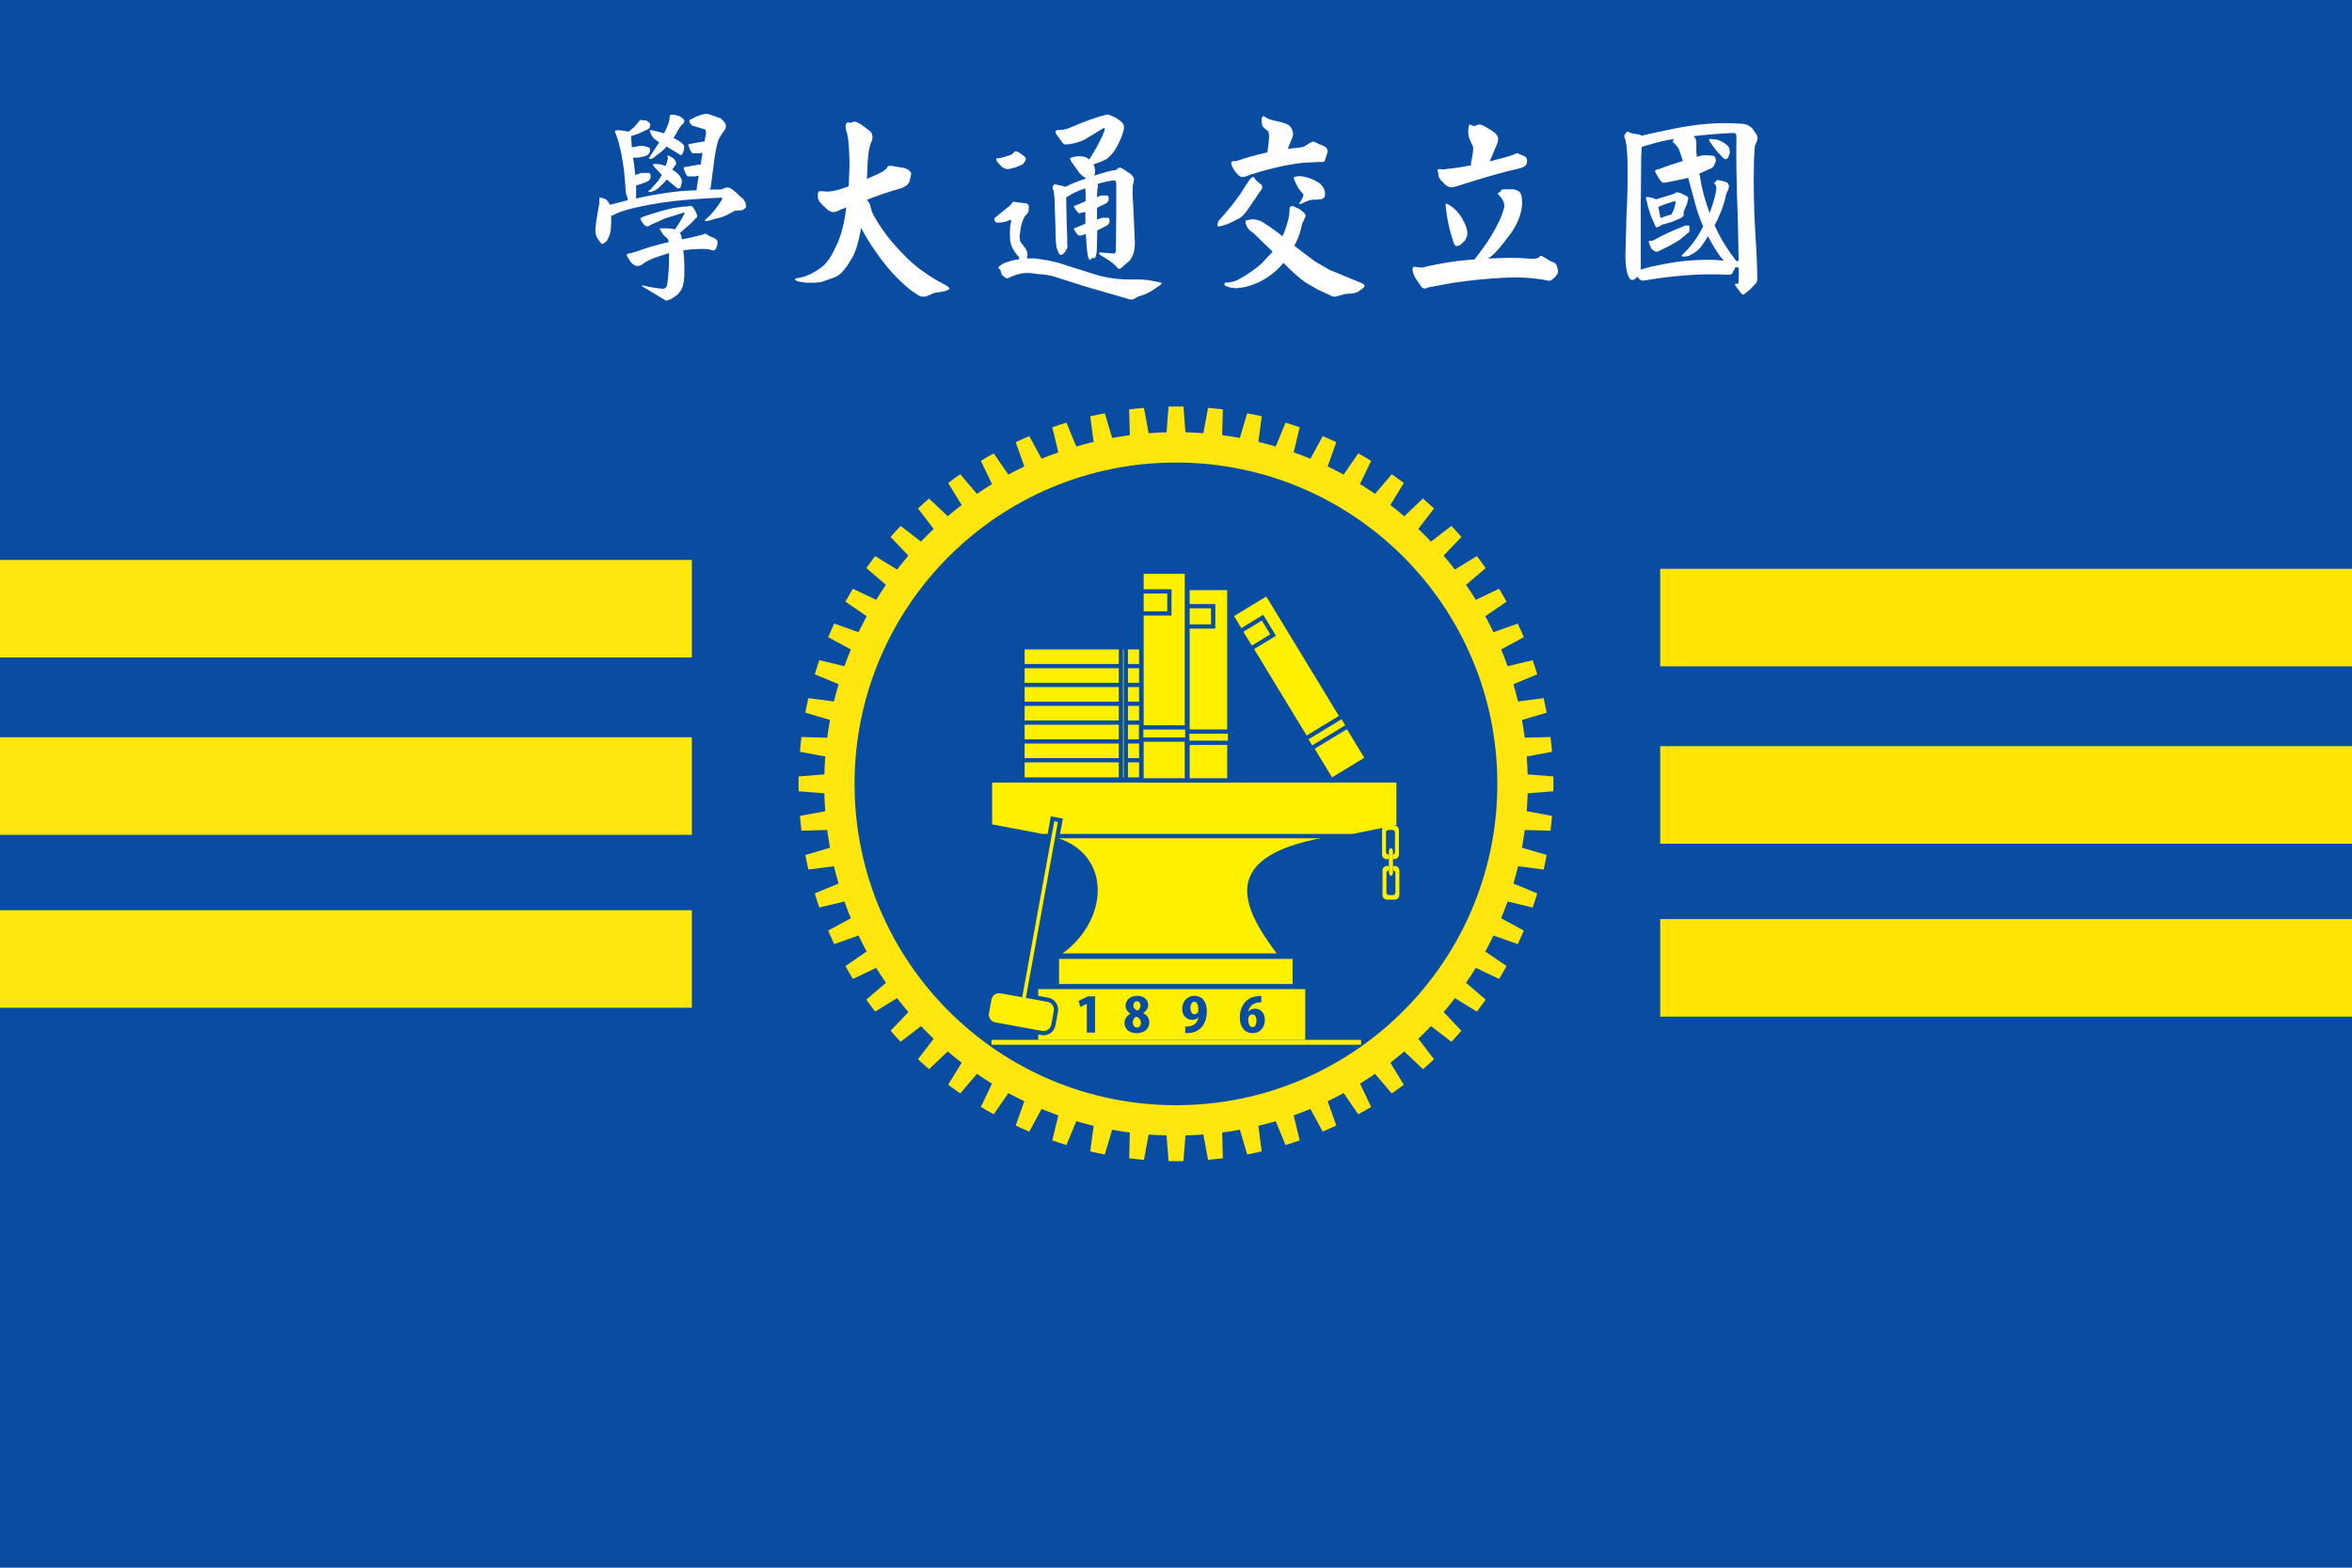 <?xml version="1.0" encoding="UTF-8"?>
<svg version="1.1" viewBox="0 0 1500 1000" xmlns="http://www.w3.org/2000/svg" xmlns:cc="http://creativecommons.org/ns#" xmlns:dc="http://purl.org/dc/elements/1.1/" xmlns:rdf="http://www.w3.org/1999/02/22-rdf-syntax-ns#">
<g transform="translate(-45.714 -95.219)">
<rect x="45.714" y="95.219" width="1500" height="1e3" fill="#094da2"/>
<path class="fil0 str0" d="m800.46 354.59 1.279 16.378c3.834 0.101 7.642 0.298 11.425 0.589l2.983-16.155c3.163 0.266 6.312 0.585 9.44 0.972l-0.441 16.434c3.8 0.498 7.568 1.092 11.306 1.778l4.659-15.762c3.114 0.594 6.212 1.235 9.283 1.948l-2.158 16.312c3.724 0.893 7.412 1.881 11.061 2.958l6.284-15.199c3.032 0.918 6.038 1.895 9.019 2.929l-3.849 15.988c3.607 1.28 7.171 2.648 10.69 4.104l7.844-14.467c2.917 1.231 5.796 2.534 8.654 3.876l-5.496 15.487c3.449 1.651 6.853 3.382 10.202 5.202l9.295-13.543c2.771 1.53 5.513 3.106 8.216 4.741l-7.091 14.844c3.253 2.001 6.449 4.085 9.589 6.244l10.668-12.506c2.596 1.812 5.155 3.672 7.675 5.583l-8.601 14.015c3.023 2.326 5.987 4.727 8.885 7.201l11.927-11.333c2.393 2.072 4.733 4.202 7.042 6.365l-10.009 13.027c2.764 2.628 5.46 5.324 8.088 8.088l13.027-10.009c2.163 2.308 4.293 4.649 6.365 7.042l-11.333 11.927c2.475 2.898 4.875 5.862 7.201 8.885l14.015-8.601c1.91 2.52 3.77 5.079 5.583 7.675l-12.506 10.668c2.159 3.14 4.243 6.336 6.244 9.589l14.844-7.091c1.636 2.702 3.21 5.445 4.741 8.216l-13.543 9.295c1.819 3.349 3.551 6.753 5.202 10.202l15.487-5.496c1.343 2.858 2.643 5.738 3.876 8.654l-14.467 7.844c1.457 3.519 2.824 7.084 4.104 10.69l15.988-3.849c1.034 2.98 2.01 5.987 2.929 9.019l-15.199 6.284c1.077 3.649 2.063 7.338 2.958 11.061l16.312-2.158c0.714 3.07 1.353 6.168 1.948 9.283l-15.762 4.659c0.687 3.737 1.278 7.507 1.778 11.306l16.434-0.441c0.389 3.127 0.705 6.277 0.972 9.44l-16.155 2.983c0.29 3.783 0.487 7.592 0.592 11.425l16.378 1.279c0.032 1.579 0.06 3.159 0.06 4.746s-0.03 3.167-0.06 4.746l-16.378 1.279c-0.099 3.834-0.296 7.642-0.592 11.425l16.155 2.983c-0.265 3.163-0.586 6.312-0.972 9.44l-16.434-0.441c-0.499 3.8-1.092 7.568-1.778 11.306l15.762 4.659c-0.592 3.114-1.235 6.212-1.948 9.283l-16.312-2.158c-0.893 3.724-1.881 7.412-2.958 11.061l15.199 6.284c-0.918 3.032-1.895 6.038-2.929 9.019l-15.988-3.849c-1.28 3.607-2.648 7.171-4.104 10.69l14.467 7.844c-1.231 2.917-2.534 5.796-3.876 8.654l-15.487-5.496c-1.651 3.449-3.382 6.853-5.202 10.202l13.543 9.295c-1.531 2.771-3.106 5.513-4.741 8.216l-14.844-7.091c-2.001 3.253-4.085 6.45-6.244 9.59l12.506 10.667c-1.812 2.596-3.672 5.155-5.583 7.675l-14.015-8.6c-2.327 3.023-4.727 5.987-7.201 8.885l11.332 11.927c-2.072 2.393-4.202 4.733-6.365 7.042l-13.027-10.008c-2.627 2.764-5.324 5.46-8.087 8.087l10.008 13.027c-2.308 2.163-4.649 4.293-7.042 6.365l-11.927-11.332c-2.898 2.474-5.862 4.875-8.885 7.201l8.6 14.015c-2.52 1.91-5.079 3.77-7.675 5.583l-10.667-12.506c-3.14 2.159-6.337 4.243-9.59 6.244l7.091 14.843c-2.702 1.636-5.445 3.21-8.216 4.741l-9.295-13.542c-3.349 1.82-6.753 3.551-10.202 5.202l5.496 15.487c-2.858 1.343-5.738 2.644-8.654 3.876l-7.843-14.466c-3.519 1.457-7.084 2.824-10.69 4.104l3.849 15.987c-2.98 1.034-5.987 2.01-9.019 2.929l-6.284-15.198c-3.649 1.077-7.337 2.063-11.061 2.958l2.158 16.311c-3.07 0.714-6.168 1.353-9.283 1.948l-4.659-15.762c-3.737 0.687-7.507 1.278-11.306 1.778l0.441 16.434c-3.127 0.388-6.277 0.705-9.44 0.972l-2.983-16.154c-3.783 0.29-7.593 0.487-11.425 0.592l-1.279 16.378c-1.579 0.032-3.159 0.06-4.746 0.06-1.587 0-3.167-0.03-4.746-0.06l-1.279-16.381c-3.833-0.101-7.642-0.298-11.425-0.589l-2.983 16.154c-3.163-0.265-6.312-0.586-9.44-0.972l0.441-16.434c-3.8-0.498-7.568-1.092-11.306-1.778l-4.659 15.762c-3.114-0.594-6.212-1.235-9.283-1.948l2.158-16.311c-3.724-0.894-7.412-1.881-11.062-2.958l-6.284 15.198c-3.032-0.918-6.038-1.895-9.019-2.929l3.849-15.987c-3.607-1.28-7.171-2.648-10.69-4.104l-7.843 14.466c-2.917-1.231-5.796-2.534-8.654-3.876l5.496-15.487c-3.449-1.651-6.853-3.382-10.202-5.202l-9.295 13.542c-2.771-1.53-5.513-3.106-8.216-4.741l7.091-14.843c-3.253-2-6.449-4.084-9.589-6.244l-10.667 12.505c-2.596-1.812-5.155-3.672-7.675-5.583l8.6-14.015c-3.023-2.327-5.987-4.727-8.885-7.201l-11.927 11.332c-2.393-2.072-4.733-4.202-7.042-6.365l10.008-13.027c-2.764-2.627-5.461-5.325-8.088-8.088l-13.027 10.008c-2.163-2.308-4.293-4.649-6.365-7.042l11.332-11.927c-2.474-2.898-4.874-5.862-7.201-8.885l-14.015 8.6c-1.91-2.52-3.77-5.079-5.583-7.675l12.505-10.667c-2.159-3.14-4.243-6.336-6.244-9.589l-14.843 7.091c-1.636-2.702-3.21-5.445-4.741-8.216l13.542-9.295c-1.82-3.349-3.55-6.753-5.202-10.202l-15.487 5.496c-1.343-2.858-2.644-5.738-3.876-8.654l14.466-7.843c-1.457-3.519-2.824-7.084-4.104-10.69l-15.987 3.849c-1.034-2.98-2.01-5.987-2.929-9.019l15.198-6.284c-1.077-3.649-2.063-7.338-2.958-11.062l-16.311 2.158c-0.714-3.07-1.353-6.168-1.948-9.283l15.762-4.659c-0.687-3.737-1.278-7.507-1.778-11.306l-16.434 0.441c-0.389-3.127-0.705-6.277-0.972-9.44l16.154-2.983c-0.292-3.783-0.488-7.593-0.589-11.425l-16.378-1.279c-0.031-1.579-0.06-3.159-0.06-4.746s0.03-3.167 0.06-4.746l16.378-1.279c0.101-3.833 0.298-7.642 0.589-11.425l-16.154-2.983c0.266-3.163 0.585-6.312 0.972-9.44l16.434 0.441c0.498-3.8 1.092-7.568 1.778-11.306l-15.762-4.659c0.594-3.114 1.235-6.212 1.948-9.283l16.311 2.158c0.894-3.724 1.881-7.412 2.958-11.061l-15.198-6.284c0.918-3.032 1.895-6.038 2.929-9.019l15.987 3.849c1.28-3.607 2.648-7.172 4.104-10.69l-14.466-7.843c1.232-2.917 2.534-5.796 3.876-8.654l15.487 5.496c1.651-3.449 3.382-6.853 5.202-10.202l-13.542-9.295c1.53-2.771 3.106-5.513 4.741-8.216l14.843 7.091c2.001-3.253 4.085-6.45 6.244-9.59l-12.506-10.667c1.812-2.596 3.672-5.155 5.583-7.675l14.015 8.6c2.327-3.023 4.727-5.987 7.201-8.885l-11.332-11.927c2.072-2.393 4.202-4.733 6.365-7.042l13.027 10.008c2.627-2.764 5.324-5.46 8.087-8.087l-10.008-13.027c2.308-2.163 4.649-4.293 7.042-6.365l11.927 11.332c2.898-2.474 5.862-4.875 8.885-7.201l-8.6-14.015c2.52-1.91 5.079-3.77 7.675-5.583l10.667 12.506c3.14-2.159 6.336-4.243 9.59-6.244l-7.091-14.843c2.702-1.636 5.445-3.21 8.216-4.741l9.295 13.543c3.349-1.82 6.753-3.551 10.202-5.202l-5.496-15.487c2.858-1.343 5.738-2.644 8.654-3.876l7.844 14.467c3.519-1.457 7.083-2.824 10.69-4.104l-3.849-15.988c2.98-1.034 5.987-2.01 9.019-2.929l6.284 15.199c3.649-1.077 7.337-2.063 11.061-2.958l-2.158-16.312c3.07-0.714 6.168-1.353 9.283-1.948l4.659 15.762c3.737-0.687 7.506-1.278 11.306-1.778l-0.441-16.434c3.127-0.389 6.277-0.705 9.44-0.972l2.983 16.155c3.783-0.292 7.592-0.488 11.425-0.589l1.279-16.378c1.579-0.032 3.159-0.06 4.746-0.06 1.587 0 3.167 0.03 4.746 0.06z" fill="#ffe60f" fill-rule="evenodd" stroke-opacity="0"/>
<circle class="fil1 str0" transform="matrix(61.665 0 0 61.665 344.48 67.261)" cx="7.317" cy="8.562" r="3.324" d="m 10.642,8.562 c 0,1.836 -1.488,3.324 -3.324,3.324 -1.836,0 -3.324,-1.488 -3.324,-3.324 0,-1.836 1.488,-3.324 3.324,-3.324 1.836,0 3.324,1.488 3.324,3.324 z" fill="#094da2" fill-rule="evenodd" stroke-opacity="0"/>
<rect class="fil2 str0" x="678.04" y="758.52" width="235.68" height="3.133" fill="#fff000" fill-rule="evenodd" stroke-opacity="0"/>
<rect class="fil2 str0" x="707.85" y="726.15" width="170.28" height="32.37" fill="#fff000" fill-rule="evenodd" stroke-opacity="0"/>
<rect class="fil2 str0" x="719.86" y="705.63" width="151.48" height="18.524" fill="#fff000" fill-rule="evenodd" stroke="#094da2" stroke-width="2.512"/>
<path class="fil2 str0" d="m862.58 704.74h-143.5c35.725-22.701 35.647-72.441-12.53-76.226h198.92c-82.934 10.33-68.852 41.972-42.887 76.226z" fill="#fff000" fill-rule="evenodd" stroke="#094da2" stroke-width="2.7"/>
<polygon class="fil2 str0" transform="matrix(61.665 0 0 61.665 344.48 67.261)" points="5.394 8.526 9.619 8.526 9.619 9.006 9.144 9.102 5.935 9.102 5.394 8.999" fill="#fff000" fill-rule="evenodd" stroke="#094da2" stroke-width=".044"/>
<rect class="fil2 str0" x="697.82" y="508.12" width="75.704" height="12.269" fill="#fff000" fill-rule="evenodd" stroke="#094da2" stroke-width="2.7"/>
<rect class="fil2 str0" x="697.82" y="520.13" width="75.704" height="12.269" fill="#fff000" fill-rule="evenodd" stroke="#094da2" stroke-width="2.7"/>
<rect class="fil2 str0" x="697.82" y="532.13" width="75.704" height="12.269" fill="#fff000" fill-rule="evenodd" stroke="#094da2" stroke-width="2.7"/>
<rect class="fil2 str0" x="697.82" y="544.14" width="75.704" height="12.269" fill="#fff000" fill-rule="evenodd" stroke="#094da2" stroke-width="2.7"/>
<rect class="fil2 str0" x="697.82" y="556.15" width="75.704" height="12.269" fill="#fff000" fill-rule="evenodd" stroke="#094da2" stroke-width="2.7"/>
<rect class="fil2 str0" x="697.82" y="568.16" width="75.704" height="12.269" fill="#fff000" fill-rule="evenodd" stroke="#094da2" stroke-width="2.7"/>
<rect class="fil2 str0" x="697.82" y="580.17" width="75.704" height="12.269" fill="#fff000" fill-rule="evenodd" stroke="#094da2" stroke-width="2.7"/>
<path class="fil2 str0" d="m930.03 621.73h4.942c1.599 0 2.906 1.308 2.906 2.907v15.697c0 1.599-1.307 2.906-2.906 2.906h-0.873v-2.933c0.718-0.133 1.265-0.766 1.265-1.521v-12.601c0-0.852-0.696-1.548-1.548-1.548h-2.632c-0.851 0-1.547 0.696-1.547 1.548v12.601c0 0.852 0.696 1.548 1.547 1.548h0.299v2.906h-1.454c-1.598 0-2.906-1.307-2.906-2.906v-15.697c0-1.599 1.308-2.907 2.906-2.907z" fill="#fff000" fill-rule="evenodd"/>
<path class="fil2 str0" d="m930.32 647.57h1.164v2.907h-9e-3c-0.851 0-1.547 0.696-1.547 1.548v12.601c0 0.852 0.696 1.548 1.547 1.548h2.632c0.852 0 1.548-0.696 1.548-1.548v-12.601c0-0.852-0.696-1.548-1.548-1.548h-8e-3v-2.907h1.163c1.599 0 2.906 1.308 2.906 2.907v15.697c0 1.599-1.307 2.906-2.906 2.906h-4.942c-1.598 0-2.906-1.307-2.906-2.906v-15.697c0-1.599 1.308-2.907 2.906-2.907z" fill="#fff000" fill-rule="evenodd"/>
<path class="fil3 str0" d="m931.19 624.64h2.632c0.852 0 1.548 0.696 1.548 1.548v12.601c0 0.755-0.548 1.388-1.265 1.521v-5.191c0-0.72-0.588-1.308-1.308-1.308s-1.308 0.588-1.308 1.308v5.218h-0.299c-0.851 0-1.547-0.696-1.547-1.548v-12.601c0-0.852 0.696-1.548 1.547-1.548z" fill="none"/>
<path class="fil3 str0" d="m931.48 650.48h9e-3v4.437c0 0.72 0.588 1.308 1.308 1.308s1.308-0.588 1.308-1.308v-4.437h8e-3c0.852 0 1.548 0.696 1.548 1.548v12.601c0 0.852-0.696 1.548-1.548 1.548h-2.632c-0.851 0-1.547-0.696-1.547-1.548v-12.601c0-0.852 0.696-1.548 1.547-1.548z" fill="none"/>
<rect class="fil2 str0" x="931.48" y="636.2" width="2.616" height="17.64" rx="2.907" ry="2.288" fill="#fff000" fill-rule="evenodd"/>
<g transform="matrix(61.665 0 0 61.665 344.48 67.261)" fill="#fff000" fill-rule="evenodd" stroke="#094da2">
<rect class="fil2 str0" x="6.961" y="6.367" width=".469" height="2.159" stroke-width=".044"/>
<rect class="fil2 str0" x="6.961" y="6.571" width=".288" height=".228" stroke-width=".044"/>
<rect class="fil2 str0" x="6.958" y="7.978" width=".48" height=".126" stroke-width=".044"/>
<rect class="fil2 str0" x="7.437" y="6.536" width=".432" height="1.99" stroke-width=".044"/>
<rect class="fil2 str0" x="7.437" y="6.724" width=".265" height=".21" stroke-width=".044"/>
<rect class="fil2 str0" x="7.434" y="8.021" width=".442" height=".116" stroke-width=".044"/>
<rect class="fil2 str0" transform="matrix(.79 -.48 .48 .79 7.888 6.819)" width=".469" height="2.159" stroke-width=".047"/>
<rect class="fil2 str0" transform="matrix(.79 -.48 .48 .79 7.985 6.981)" width=".288" height=".228" stroke-width=".047"/>
<rect class="fil2 str0" transform="matrix(.79 -.48 .48 .79 8.658 8.094)" width=".48" height=".126" stroke-width=".047"/>
</g>
<rect class="fil2 str0" x="760.58" y="508.12" width="3.133" height="84.317" fill="#fff000" fill-rule="evenodd" stroke="#094da2" stroke-width="2.7"/>
<path class="fil2 str0" d="m701.53 730.69 20.448-112.23-4.988-0.909-20.448 112.23-12.471-2.272c-3.43-0.625-6.746 1.669-7.371 5.098l-1.59 8.731c-0.625 3.43 1.669 6.746 5.098 7.371l29.929 5.453c3.43 0.625 6.746-1.669 7.371-5.099l1.59-8.731c0.625-3.429-1.669-6.746-5.098-7.37l-12.471-2.272z" fill="#fff000" fill-rule="evenodd" stroke="#094da2" stroke-width="2.7"/>
<path class="fil4" d="m744.08 753.91v-23.146h-4.538l-5.938 2.924 1.188 3.868 3.99-2.041h0.061v18.395h5.238zm22.567-12.03c-0.736 0.382-1.391 0.868-1.959 1.436-0.573 0.573-1.021 1.239-1.345 1.99-0.33 0.751-0.498 1.589-0.503 2.512 0 0.873 0.167 1.696 0.503 2.467 0.335 0.771 0.832 1.456 1.487 2.045 0.66 0.592 1.472 1.061 2.442 1.396 0.969 0.339 2.091 0.512 3.365 0.518 1.188-5e-3 2.269-0.16 3.253-0.481 0.985-0.321 1.833-0.783 2.554-1.387 0.715-0.604 1.274-1.335 1.664-2.193 0.397-0.858 0.594-1.827 0.599-2.914-5e-3 -0.726-0.112-1.386-0.325-1.994-0.208-0.604-0.498-1.148-0.868-1.635-0.365-0.482-0.786-0.908-1.259-1.274-0.477-0.366-0.98-0.67-1.508-0.914v-0.06c0.752-0.432 1.36-0.929 1.838-1.498 0.477-0.561 0.828-1.152 1.056-1.771 0.223-0.617 0.335-1.223 0.335-1.817 0-0.766-0.147-1.503-0.442-2.203-0.299-0.701-0.736-1.329-1.325-1.878-0.589-0.553-1.315-0.99-2.193-1.31-0.873-0.32-1.888-0.482-3.046-0.487-1.051 0-2.025 0.154-2.924 0.444-0.903 0.296-1.695 0.721-2.37 1.28-0.68 0.555-1.208 1.228-1.589 2.01-0.381 0.787-0.574 1.675-0.579 2.66 0 0.635 0.122 1.259 0.361 1.868 0.238 0.617 0.588 1.188 1.056 1.721 0.467 0.536 1.04 1.005 1.72 1.406v0.061zm4.142 8.802c-0.411-5e-3 -0.782-0.097-1.101-0.279-0.325-0.183-0.599-0.426-0.828-0.741-0.223-0.315-0.396-0.665-0.512-1.061-0.117-0.396-0.178-0.807-0.178-1.238 0-0.555 0.091-1.071 0.274-1.548 0.178-0.481 0.432-0.903 0.762-1.269 0.335-0.358 0.731-0.639 1.188-0.837 0.543 0.185 1.04 0.462 1.492 0.832 0.446 0.364 0.807 0.812 1.076 1.34 0.269 0.53 0.411 1.127 0.416 1.786 0 0.389-0.051 0.757-0.157 1.112-0.112 0.358-0.269 0.68-0.487 0.969-0.213 0.284-0.482 0.506-0.807 0.675-0.325 0.167-0.701 0.253-1.137 0.259zm0.03-16.751c0.411 6e-3 0.757 0.086 1.041 0.247 0.284 0.16 0.512 0.382 0.69 0.655 0.173 0.271 0.3 0.586 0.376 0.919 0.081 0.339 0.117 0.685 0.117 1.04-6e-3 0.444-0.092 0.878-0.264 1.299-0.173 0.419-0.401 0.792-0.686 1.107-0.289 0.321-0.599 0.543-0.939 0.67-0.523-0.205-0.98-0.469-1.371-0.794-0.391-0.33-0.696-0.705-0.914-1.127-0.218-0.421-0.33-0.878-0.335-1.365-5e-3 -0.277 0.031-0.573 0.097-0.878 0.066-0.302 0.183-0.592 0.35-0.858 0.167-0.271 0.396-0.487 0.695-0.655 0.3-0.167 0.68-0.253 1.142-0.259zm39.226 10.325c-0.223 0.964-0.538 1.792-0.949 2.482-0.406 0.691-0.888 1.264-1.436 1.711-0.554 0.45-1.153 0.797-1.797 1.041-0.65 0.247-1.325 0.395-2.031 0.462-0.38 0.04-0.69 0.074-0.934 0.092-0.244 0.02-0.467 0.03-0.66 0.03-0.193 0-0.401-0.01-0.63-0.03v4.141c0.183 0.015 0.38 0.026 0.589 0.026 0.213 5e-3 0.431 5e-3 0.66 5e-3 1.959-5e-3 3.715-0.327 5.258-0.969 1.544-0.639 2.858-1.569 3.934-2.782 1.081-1.213 1.903-2.68 2.472-4.406 0.564-1.726 0.848-3.68 0.853-5.853 0-1.37-0.162-2.649-0.487-3.827-0.325-1.185-0.812-2.22-1.467-3.108-0.649-0.888-1.467-1.584-2.452-2.081-0.984-0.498-2.132-0.752-3.451-0.762-0.969 5e-3 -1.863 0.152-2.68 0.446-0.817 0.289-1.543 0.701-2.188 1.223-0.644 0.518-1.188 1.127-1.639 1.822-0.447 0.696-0.792 1.447-1.026 2.254-0.234 0.807-0.355 1.645-0.355 2.507 5e-3 1.112 0.178 2.107 0.512 2.98 0.33 0.873 0.792 1.614 1.381 2.218 0.584 0.61 1.259 1.071 2.025 1.391 0.766 0.314 1.579 0.475 2.447 0.475 0.883-0.01 1.659-0.154 2.325-0.432 0.66-0.277 1.208-0.639 1.634-1.091l0.091 0.03zm-2.68-10.08c0.437 5e-3 0.812 0.123 1.132 0.37 0.319 0.247 0.589 0.573 0.797 0.995 0.213 0.419 0.371 0.903 0.472 1.447 0.106 0.543 0.157 1.117 0.157 1.725 5e-3 0.53-0.011 0.964-0.036 1.305-0.03 0.345-0.086 0.619-0.178 0.828-0.112 0.21-0.274 0.419-0.482 0.619-0.208 0.203-0.457 0.37-0.751 0.506-0.295 0.136-0.625 0.21-0.99 0.216-0.523-6e-3 -0.969-0.173-1.355-0.506-0.38-0.333-0.675-0.795-0.883-1.383-0.213-0.594-0.315-1.284-0.32-2.071 0-0.762 0.102-1.442 0.295-2.05 0.192-0.61 0.472-1.091 0.832-1.452 0.365-0.358 0.802-0.543 1.309-0.549zm34.414 6.182c0.152-0.67 0.386-1.315 0.705-1.934 0.32-0.624 0.736-1.193 1.249-1.706 0.512-0.518 1.137-0.949 1.873-1.294 0.731-0.351 1.589-0.586 2.568-0.7 0.381-0.046 0.726-0.086 1.046-0.111 0.314-0.025 0.619-0.04 0.903-0.04v-4.081c-0.33 0-0.604 0-0.832 5e-3 -0.228 5e-3 -0.446 0.015-0.66 0.03-0.208 0.015-0.451 0.046-0.731 0.086-1.736 0.136-3.305 0.555-4.711 1.254-1.406 0.705-2.614 1.655-3.624 2.853-1.005 1.198-1.782 2.614-2.325 4.238-0.543 1.63-0.817 3.437-0.822 5.422 0 1.406 0.178 2.71 0.528 3.903 0.35 1.198 0.873 2.238 1.568 3.132 0.691 0.889 1.553 1.584 2.579 2.076 1.03 0.499 2.223 0.746 3.578 0.756 0.964-5e-3 1.847-0.154 2.65-0.444 0.802-0.296 1.518-0.701 2.142-1.228 0.625-0.524 1.153-1.132 1.589-1.833 0.431-0.699 0.761-1.46 0.984-2.272 0.224-0.817 0.34-1.66 0.34-2.538-5e-3 -1.167-0.168-2.203-0.487-3.106-0.32-0.909-0.762-1.67-1.33-2.295-0.569-0.624-1.233-1.101-1.984-1.421-0.757-0.327-1.569-0.487-2.442-0.487-0.903 5e-3 -1.711 0.16-2.426 0.469-0.716 0.308-1.315 0.731-1.807 1.268h-0.121zm2.832 10.081c-0.462-5e-3 -0.873-0.13-1.223-0.382-0.35-0.247-0.644-0.586-0.883-1.02-0.239-0.432-0.416-0.924-0.543-1.477-0.127-0.555-0.198-1.137-0.213-1.751 0-0.425 0.025-0.792 0.076-1.091 0.046-0.296 0.102-0.524 0.168-0.675 0.152-0.339 0.35-0.639 0.588-0.903 0.239-0.271 0.508-0.475 0.812-0.63 0.305-0.154 0.63-0.234 0.975-0.234 0.462 5e-3 0.863 0.117 1.203 0.333 0.34 0.222 0.614 0.518 0.832 0.883 0.218 0.364 0.38 0.777 0.487 1.223 0.107 0.444 0.157 0.903 0.157 1.365 0 0.549-0.041 1.076-0.132 1.594-0.091 0.512-0.228 0.98-0.421 1.396-0.193 0.413-0.447 0.746-0.757 0.99-0.31 0.24-0.685 0.37-1.127 0.376z" fill="#094da2"/>
<g transform="translate(-2.4829e-7 19.016)" fill="#ffe60f">
<rect x="45.714" y="433.37" width="441.23" height="62.225"/>
<rect x="45.714" y="546.5" width="441.23" height="62.225"/>
<rect x="45.714" y="656.81" width="441.23" height="62.225"/>
</g>
<g transform="translate(1058.8 24.673)" fill="#ffe506">
<rect x="45.714" y="433.37" width="441.23" height="62.225"/>
<rect x="45.714" y="546.5" width="441.23" height="62.225"/>
<rect x="45.714" y="656.81" width="441.23" height="62.225"/>
</g>
<g transform="matrix(3.259 0 0 3.259 -642.45 -82.286)" fill="#fff">
<path d="m342.08 104c0.02 1.082-2e-5 2.138-0.06 3.17-0.06 1.032-0.16 2.028-0.3 2.99l-0.16 0.48-0.48 0.36c-1.353-0.087-2.727-0.313-4.12-0.68l-0.24 0.12 4.8 2.88c0.358-0.081 0.692-0.199 1-0.355 0.308-0.156 0.602-0.344 0.88-0.565 0.34-0.278 0.62-0.562 0.84-0.855 0.22-0.292 0.38-0.608 0.48-0.945 0.178-0.48 0.292-1.16 0.34-2.04 0.048-0.88 0.042-1.96-0.02-3.24l-0.16-1.88c0.438-0.06 0.912-0.11 1.42-0.15 0.508-0.04 1.062-0.07 1.66-0.09 0.477-0.02 0.892-0.02 1.245 0 0.352 0.02 0.657 0.06 0.915 0.12l0.52 0.16 0.4-0.04 0.28-0.44 0.24-0.72v-0.64c-0.24-0.36-0.56-0.6-0.96-0.72-0.4-0.113-0.8-0.327-1.2-0.64-0.153-0.12-0.407-0.08-0.76 0.12l-2.28 0.56-1.76 0.36-0.16-0.84-0.24-0.44 0.28-0.2 1.04-0.92 0.76-0.64 0.96-1 0.32-0.32c0.039-0.097 0.051-0.193 0.035-0.29-0.016-0.097-0.054-0.213-0.115-0.35l-0.4-0.84-0.4-0.56-0.4-0.16-0.68 0.12h-0.64l-2.32 0.36c-1.607 0.367-3.353 0.873-5.24 1.52l-0.68 0.24-0.24 0.24 0.12 0.36 0.44 0.64c0.098 0.142 0.202 0.258 0.31 0.35 0.108 0.092 0.232 0.148 0.37 0.17 0.1 0.022 0.22 0.008 0.36-0.04 0.14-0.048 0.3-0.142 0.48-0.28l1.56-0.68c0.633-0.353 1.527-0.687 2.68-1l2.12-0.68h0.24l-0.08 0.24c-0.298 0.578-0.602 1.122-0.91 1.63-0.308 0.508-0.632 0.992-0.97 1.45l-0.44-0.16-1.04-0.08h-0.52-0.92c-0.058-0.018-0.062 0.028-0.01 0.14 0.052 0.112 0.148 0.278 0.29 0.5 0.12 0.222 0.26 0.428 0.42 0.62 0.16 0.192 0.34 0.358 0.54 0.5 0.138 0.102 0.242 0.208 0.31 0.32 0.068 0.112 0.112 0.218 0.13 0.32v0.32h-0.04c-1.179 0.263-2.281 0.547-3.305 0.855-1.024 0.307-1.976 0.623-2.855 0.945l-1.16 0.32c-0.487 0.087-0.753 0.193-0.8 0.32l0.08 0.32 0.44 0.72c0.207 0.353 0.473 0.647 0.8 0.88 0.273 0.193 0.567 0.287 0.88 0.28 0.247 0 0.553-0.12 0.92-0.36 0.302-0.261 0.718-0.519 1.25-0.775 0.532-0.256 1.168-0.504 1.91-0.745l2-0.64zm0.08-26.24c-2e-5 0.258-0.09 0.622-0.27 1.09-0.18 0.468-0.45 1.052-0.81 1.75l-0.2-0.12-1.8-0.44c-0.487-0.12-0.753-0.12-0.8 0l0.28 0.68c0.122 0.242 0.248 0.448 0.38 0.62 0.132 0.172 0.258 0.298 0.38 0.38l0.84 0.6-1.8 2.76-0.2 0.24v0.16l0.2 0.08h0.32l0.28-0.16 1.72-1.32 0.96-0.92 0.12 0.08 2.2 1.32c0.082 0.1 0.168 0.17 0.26 0.21 0.092 0.04 0.178 0.05 0.26 0.03 0.081-0.022 0.159-0.098 0.235-0.23 0.076-0.132 0.144-0.308 0.205-0.53 0.098-0.318 0.142-0.582 0.13-0.79-0.012-0.208-0.068-0.372-0.17-0.49-0.158-0.181-0.393-0.379-0.705-0.595-0.313-0.216-0.718-0.444-1.215-0.685l0.68-1.16c0.158-0.321 0.332-0.619 0.52-0.895 0.188-0.276 0.402-0.524 0.64-0.745 0.153-0.113 0.247-0.287 0.28-0.52 7e-3 -0.16-0.087-0.32-0.28-0.48l-0.6-0.44-0.8-0.24-0.8-0.12-0.36 0.16-0.08 0.72zm-2.16 12.04-1.56 1.8-0.32 0.16-0.08 0.2 0.2 0.08h0.28l0.36-0.12 0.36-0.16 0.24-0.12 0.52-0.36 1.36-1.32 0.28-0.36 1.64 1.36c0.367 0.36 0.633 0.48 0.8 0.36 0.167-0.073 0.273-0.207 0.32-0.4l0.2-0.84c0.018-0.12 0.012-0.24-0.02-0.36-0.032-0.12-0.078-0.24-0.14-0.36-0.137-0.317-0.343-0.612-0.62-0.885-0.277-0.272-0.643-0.537-1.1-0.795l0.52-0.8c0.1-0.082 0.17-0.167 0.21-0.255 0.04-0.087 0.05-0.162 0.03-0.225l-0.16-0.48-0.4-0.48-0.76-0.44-0.4-0.12v0.2l0.12 0.32-0.2 0.8-0.28 0.76c-0.298-0.119-0.592-0.211-0.88-0.275-0.288-0.064-0.582-0.106-0.88-0.125-0.44-0.033-0.68-0.007-0.72 0.08l0.16 0.36 1.6 1.72-0.68 1.08zm-11.52 4.32c-0.607 3.08-0.873 5-0.8 5.76 0.022 0.281 0.078 0.539 0.17 0.775 0.092 0.236 0.208 0.444 0.35 0.625l0.52 0.72c0.047 0.167 0.153 0.233 0.32 0.2l0.44-0.2 0.44-0.4 0.28-0.56c0.28-0.633 0.44-1.167 0.48-1.6l0.08-1.52v-1.24h0.2l0.84-0.44c1.001-0.418 2.249-0.802 3.745-1.15 1.496-0.348 3.234-0.672 5.215-0.97 1.478-0.22 3.162-0.41 5.05-0.57 1.888-0.16 3.992-0.29 6.31-0.39 0.102-0.02 0.187-0.02 0.255 0 0.068 0.02 0.102 0.06 0.105 0.12 0.022 0.057 0.018 0.123-0.01 0.2-0.028 0.077-0.092 0.183-0.19 0.32-0.478 0.723-0.953 1.377-1.425 1.965-0.473 0.588-0.958 1.093-1.455 1.515-0.139 0.098-0.231 0.182-0.275 0.25-0.044 0.068-0.046 0.132-5e-3 0.19h0.48l2.04-0.56c0.319-0.062 0.631-0.148 0.935-0.26 0.304-0.112 0.606-0.238 0.905-0.38l1.48-0.8 0.92-0.08c0.28 0.033 0.56-0.033 0.84-0.2l0.44-0.44-0.08-0.76-0.44-0.8-0.76-0.64-0.56-0.56-0.84-0.68c-0.178-0.139-0.352-0.241-0.52-0.305-0.168-0.064-0.342-0.096-0.52-0.095l-0.64 0.16c-0.077 0.08-0.183 0.14-0.315 0.18-0.133 0.04-0.308 0.06-0.525 0.06h-1.96l0.24-0.4 0.72-5.6c0.159-1.038 0.311-1.882 0.455-2.53 0.144-0.648 0.286-1.112 0.425-1.39l0.72-1.2c0.433-0.447 0.647-0.833 0.64-1.16 0.033-0.36-0.073-0.68-0.32-0.96l-0.68-0.68-2.04-0.72c-0.52-0.233-1.16-0.207-1.92 0.08-0.318 0.081-0.602 0.179-0.85 0.295-0.248 0.116-0.472 0.244-0.67 0.385l-0.6 0.24-0.08 0.36c0.018 0.079 0.072 0.181 0.16 0.305 0.088 0.124 0.222 0.276 0.4 0.455l2.52 0.76c0.081 0.098 0.139 0.203 0.175 0.315 0.036 0.113 0.044 0.248 0.025 0.405l-0.28 1.64h-0.16l-2.48 0.44-0.44 0.08-0.12 0.08 0.28 0.84c0.139 0.302 0.261 0.528 0.365 0.68 0.104 0.152 0.196 0.218 0.275 0.2h0.4 0.92l0.56-0.12-0.36 2.32h-0.36l-2.44 0.44-0.44 0.08-0.12 0.08 0.28 0.88c0.14 0.283 0.26 0.498 0.36 0.645 0.1 0.148 0.18 0.213 0.24 0.195h0.4 0.96l0.72-0.16-0.4 2.68v0.2c-0.919 0.018-1.831 0.062-2.735 0.13-0.904 0.068-1.806 0.172-2.705 0.31-2.153 0.287-4.287 0.673-6.4 1.16v-2.56l0.72-0.2 1.28-0.48 0.52-0.28 0.16-0.24 0.16-0.32v-0.24-0.2l-0.08-0.32c-0.039-0.062-0.101-0.108-0.185-0.14-0.084-0.032-0.196-0.038-0.335-0.02h-0.56-0.36-0.32l-1.16 0.4-0.2-1.8-0.24-1.6h0.24 0.72l1.24-0.24 0.56-0.2 0.24-0.2 0.2-0.32 0.12-0.24v-0.24-0.32c-0.073-0.167-0.247-0.273-0.52-0.32l-0.6-0.16-0.4-0.08h-0.36l-1.68 0.32-0.16-2.2 1.32-0.44 2-0.92c0.24-0.167 0.36-0.313 0.36-0.44l0.08-0.28v-0.2c7e-3 -0.193-0.127-0.367-0.4-0.52-0.099-0.102-0.211-0.178-0.335-0.23-0.124-0.052-0.266-0.068-0.425-0.05l-0.64-0.08c-0.12-0.08-0.24 3.2e-5 -0.36 0.24l-1 1.16-1.12 0.92-0.12-0.08-1.48-0.24h-0.72l-0.24 0.12c-0.061-0.022-0.089 0.002-0.085 0.07 4e-3 0.068 0.046 0.192 0.125 0.37 0.258 0.642 0.482 1.308 0.67 2 0.188 0.692 0.352 1.398 0.49 2.12 0.199 1.037 0.361 2.053 0.485 3.05 0.124 0.997 0.216 1.993 0.275 2.99 0.047 1.113 0.113 1.727 0.2 1.84l0.16 0.44 0.16 0.68-3.52 0.92-0.36-0.64c-0.138-0.178-0.292-0.322-0.46-0.43-0.168-0.108-0.362-0.192-0.58-0.25l-0.6-0.12-0.08 0.28v0.72z"/>
<path d="m380.8 93.564c1.081-0.422 2.199-0.828 3.355-1.22 1.156-0.392 2.344-0.758 3.565-1.1l0.96-0.56 0.44-0.6 0.32-1.44c0.087-0.24-7e-3 -0.48-0.28-0.72-0.447-0.393-0.913-0.607-1.4-0.64l-1.24-0.2-0.88-0.16h-0.48c-0.207 0.033-0.353 0.167-0.44 0.4-0.099 0.202-0.371 0.438-0.815 0.71-0.444 0.272-1.066 0.568-1.865 0.89l-1.24 0.56 0.08-1.6c0.073-2.8 0.327-4.64 0.76-5.52 0.2-0.433 0.28-0.847 0.24-1.24-0.047-0.527-0.273-0.913-0.68-1.16l-1.64-1.2-0.84-0.44c-0.138-0.041-0.262-0.059-0.37-0.055-0.108 0.004-0.212 0.036-0.31 0.095-0.327 0.127-0.593 0.153-0.8 0.08-0.138-0.023-0.252-0.007-0.34 0.05-0.088 0.057-0.162 0.173-0.22 0.35-0.127 0.367-0.033 0.993 0.28 1.88 0.138 0.639 0.242 1.461 0.31 2.465 0.068 1.004 0.112 2.196 0.13 3.575l-0.16 4.16-1.36 0.48c-0.798 0.26-1.502 0.43-2.11 0.51-0.608 0.08-1.132 0.07-1.57-0.03h-0.52c-0.2-0.007-0.32 0.047-0.36 0.16l-0.12 0.32v0.44 0.44l0.28 0.64 0.52 0.6 1.16 1.08c0.32 0.233 0.64 0.367 0.96 0.4 0.202 0.019 0.448-0.019 0.74-0.115 0.292-0.096 0.618-0.244 0.98-0.445l0.92-0.32-0.2 1.48c-0.177 1.122-0.403 2.178-0.68 3.17-0.277 0.992-0.623 1.908-1.04 2.75-0.362 0.839-0.728 1.561-1.1 2.165-0.372 0.604-0.738 1.096-1.1 1.475-0.261 0.297-0.619 0.602-1.075 0.915-0.456 0.312-1.004 0.647-1.645 1.005-0.419 0.202-0.861 0.378-1.325 0.53-0.464 0.152-0.956 0.268-1.475 0.35-0.139 0.018-0.241 0.052-0.305 0.1-0.064 0.048-0.096 0.122-0.095 0.22l0.6 0.32 1.64 0.24h1.64l1.36-0.16 2.48-0.88c0.52-0.182 1.04-0.548 1.56-1.1 0.52-0.552 1.04-1.278 1.56-2.18 0.438-0.581 0.832-1.409 1.18-2.485 0.348-1.076 0.662-2.394 0.94-3.955 0.258 0.538 0.592 1.152 1 1.84 0.408 0.688 0.902 1.462 1.48 2.32 0.759 1.142 1.571 2.238 2.435 3.29 0.864 1.052 1.786 2.048 2.765 2.99 0.639 0.602 1.221 1.117 1.745 1.545 0.524 0.427 0.996 0.752 1.415 0.975 0.202 0.159 0.387 0.281 0.555 0.365 0.167 0.084 0.302 0.136 0.405 0.155h0.84l1.64-0.72 0.76-0.12 1.28-0.2 0.92-0.4c0.073-0.167-0.033-0.353-0.32-0.56l-0.88-0.52-1.28-0.68c-2.433-1.473-4.367-2.927-5.8-4.36-2.16-2.16-3.8-4.08-4.92-5.76-1.28-1.927-1.96-3.153-2.04-3.68l-0.36-1.24-0.52-0.72z"/>
<path d="m410.76 84.445-0.4-0.24-0.4-0.12c-0.2-0.033-0.36 0.073-0.48 0.32l-0.44 0.36-1.4 0.44-0.84 0.2-0.64 0.08c-0.12 0.113-0.04 0.367 0.24 0.76l0.84 0.92c0.487 0.313 0.913 0.447 1.28 0.4l1.44-0.36 1.32-0.56 0.52-0.68c0.062-0.138 0.098-0.262 0.11-0.37 0.012-0.108-0.012-0.212-0.07-0.31l-0.44-0.4-0.64-0.44zm-1.72 13.32c-0.247 0.8-0.313 2.08-0.2 3.84l0.16 0.68c0.247 0.793 0.713 1.567 1.4 2.32 0.102 0.1 0.168 0.2 0.2 0.3 0.032 0.1 0.018 0.2-0.04 0.3-0.578 0.08-1.122 0.19-1.63 0.33-0.508 0.14-0.992 0.31-1.45 0.51l-0.68 0.48c-0.32 0.233-0.36 0.407-0.12 0.52 0.098 0.058 0.172 0.132 0.22 0.22 0.048 0.088 0.082 0.202 0.1 0.34l0.24 0.68 0.68 0.56c0.1 0.062 0.22 0.088 0.36 0.08 0.14-8e-3 0.3-0.062 0.48-0.16 0.283-0.159 0.617-0.301 1-0.425 0.383-0.124 0.797-0.236 1.24-0.335 0.378-0.062 0.752-0.098 1.12-0.11 0.368-0.012 0.742 0.012 1.12 0.07l1.16 0.16c0.673 0 1.567 0.12 2.68 0.36l1.64 0.52 4.76 1.52 8.44 2.44c0.279 0.098 0.521 0.142 0.725 0.13 0.204-0.012 0.376-0.068 0.515-0.17 0.4-0.28 0.84-0.48 1.32-0.6 0.357-0.098 0.732-0.242 1.125-0.43 0.392-0.188 0.817-0.432 1.275-0.73l1.28-0.88c0.119-0.077 0.201-0.152 0.245-0.225 0.044-0.072 0.056-0.158 0.035-0.255l-1.76-0.36c-0.378-0.102-0.903-0.178-1.575-0.23-0.673-0.052-1.508-0.068-2.505-0.05-1.201 0.018-2.359-0.048-3.475-0.195-1.116-0.147-2.184-0.362-3.205-0.645l-5.96-1.88c-1.72-0.6-3.36-1-4.92-1.2l-1.44-0.2h-1.48l0.12-0.68c-0.047-0.633-0.233-1.127-0.56-1.48-0.567-0.673-0.873-1.127-0.92-1.36l-0.08-0.88 0.28-1.88c0.142-0.563 0.298-1.037 0.47-1.42 0.172-0.383 0.348-0.657 0.53-0.82 0.14-0.142 0.25-0.278 0.33-0.41 0.08-0.132 0.13-0.248 0.15-0.35l0.04-0.76c0.018-0.102 0.013-0.198-0.015-0.29-0.028-0.092-0.062-0.168-0.105-0.23-0.193-0.193-0.527-0.287-1-0.28l-1.24-0.16c-0.239-0.062-0.431-0.088-0.575-0.08-0.144 0.008-0.246 0.062-0.305 0.16-0.083 0.18-0.217 0.36-0.405 0.54-0.188 0.18-0.412 0.36-0.675 0.54l-2.2 1.8c-0.098 0.079-0.162 0.161-0.19 0.245-0.028 0.084-0.032 0.176-0.01 0.275 7e-3 0.193 0.153 0.367 0.44 0.52 0.497 0.019 0.962-0.019 1.395-0.115 0.432-0.096 0.847-0.244 1.245-0.445 0.127-0.007 0.193 0.087 0.2 0.28zm18.48-20.8c-0.883 0.202-1.948 0.528-3.195 0.98-1.248 0.452-2.663 1.018-4.245 1.7l-0.76 0.2-0.72 0.08h-0.48c-0.102 8.64e-4 -0.188 0.029-0.26 0.085-0.072 0.056-0.118 0.134-0.14 0.235-0.033 0.167 0.033 0.353 0.2 0.56l0.56 0.76 0.56 0.8 0.36 0.36h0.72c1.273-0.153 2.407-0.487 3.4-1l3.48-2.12 0.32-0.12v0.44c-0.223 0.7-0.588 1.53-1.095 2.49-0.508 0.96-1.143 2.05-1.905 3.27l-0.6-0.4c-0.753-0.28-1.567-0.32-2.44-0.12l-0.6 0.2-0.16 0.12 0.32 0.68 1.36 1.88c0.122 0.221 0.307 0.439 0.555 0.655 0.247 0.216 0.542 0.424 0.885 0.625l0.08 0.08c-0.703 0.218-1.397 0.462-2.085 0.73-0.688 0.268-1.353 0.572-1.995 0.91l-0.6-0.2-1.2-0.24c-0.121-0.058-0.219-0.082-0.295-0.07-0.076 0.012-0.124 0.048-0.145 0.11l-0.28 0.4 0.08 0.4c0.078 0.138 0.142 0.363 0.19 0.675 0.048 0.313 0.092 0.728 0.13 1.245l0.16 4.88 0.08 3.4 0.16 1.32 0.44 1.12 0.28 0.28h0.24l0.44-0.28 0.36-0.48 0.28-0.52c0.113-0.207 0.127-0.473 0.04-0.8v-1.28l-0.12-3.56-0.08-4.12v-0.24l0.32-0.16c0.422-0.299 0.918-0.581 1.49-0.845 0.572-0.264 1.208-0.516 1.91-0.755l0.08 0.6v1.92l-1.84 0.8-0.4 0.12-0.08 0.12 0.4 0.64c0.18 0.258 0.33 0.442 0.45 0.55 0.12 0.108 0.21 0.152 0.27 0.13l0.32-0.08 0.84-0.16v2.28l-1.8 0.76-0.36 0.12-0.12 0.12 0.4 0.68c0.32 0.473 0.56 0.687 0.72 0.64h0.28l0.96-0.28 0.08 1.08c0.113 1.833 0.247 3.007 0.4 3.52l0.32 0.52 0.44-0.44h0.48c0.04 0.018 0.08-8e-3 0.12-0.08 0.04-0.072 0.08-0.178 0.12-0.32l0.12-0.44 0.08-0.68 0.08-3.88 1.68-0.84 0.44-0.28 0.16-0.2 0.12-0.32v-0.2-0.2l-0.08-0.28c-0.04-0.062-0.1-0.108-0.18-0.14-0.08-0.032-0.18-0.038-0.3-0.02h-0.52-0.32l-0.28 0.08-0.76 0.28v-0.92-1.4l1.6-0.76 0.4-0.28 0.16-0.24 0.12-0.32v-0.16-0.2l-0.08-0.28c-0.04-0.062-0.1-0.108-0.18-0.14-0.08-0.032-0.18-0.038-0.3-0.02h-0.84l-0.28 0.08-0.64 0.24 0.12-1.68c0.12-0.393 0.12-0.687 0-0.88h-0.04c0.617-0.197 1.192-0.352 1.725-0.465 0.532-0.112 1.038-0.197 1.515-0.255 0.28-0.04 0.44 0.16 0.48 0.6v6.12l-0.08 7.04c-2e-3 0.218-0.048 0.372-0.14 0.46-0.092 0.088-0.218 0.122-0.38 0.1l-2.44-0.2c-0.098-0.021-0.172-0.019-0.22 5e-3 -0.048 0.024-0.082 0.076-0.1 0.155-0.033 0.073 0.073 0.207 0.32 0.4 0.602 0.338 1.148 0.672 1.64 1.005 0.492 0.333 0.918 0.677 1.28 1.035 0.199 0.282 0.381 0.468 0.545 0.56 0.164 0.092 0.316 0.078 0.455-0.04l1.64-1.44c0.137-0.119 0.253-0.261 0.35-0.425 0.097-0.164 0.193-0.356 0.29-0.575 0.16-0.318 0.28-0.692 0.36-1.12 0.08-0.428 0.12-0.922 0.12-1.48l-0.32-7.24c-0.098-1.178-0.142-2.142-0.13-2.89 0.012-0.748 0.068-1.292 0.17-1.63 0.113-0.327 0.127-0.633 0.04-0.92-0.062-0.162-0.158-0.318-0.29-0.47-0.132-0.152-0.288-0.288-0.47-0.41l-1.4-0.92c-0.4-0.24-0.68-0.28-0.84-0.12-0.102 0.119-0.208 0.211-0.32 0.275-0.112 0.064-0.218 0.106-0.32 0.125-0.6 0.04-1.96 0.4-4.08 1.08l0.12-0.36c0.058-0.279 0.072-0.551 0.04-0.815-0.032-0.264-0.098-0.526-0.2-0.785l-0.12-0.24c1.327-0.44 2.193-0.8 2.6-1.08 0.433-0.313 0.887-0.767 1.36-1.36 0.282-0.401 0.558-0.859 0.83-1.375 0.272-0.516 0.528-1.084 0.77-1.705 0.327-0.92 0.473-1.56 0.44-1.92-0.047-0.367-0.273-0.713-0.68-1.04l-1.04-0.72-1.12-0.48-0.44-0.08-0.32 0.08z"/>
<path d="m459.32 80.165c0.287 0.433 0.233 1.807-0.16 4.12l-0.32 0.08c-1.198 0.279-2.232 0.541-3.1 0.785-0.868 0.244-1.582 0.476-2.14 0.695-0.433 0.153-0.767 0.207-1 0.16-0.083-0.019-0.168-0.011-0.255 0.025-0.087 0.036-0.163 0.094-0.225 0.175-0.113 0.127-7e-3 0.513 0.32 1.16 0.179 0.318 0.371 0.602 0.575 0.85 0.204 0.248 0.426 0.472 0.665 0.67 0.159 0.142 0.361 0.218 0.605 0.23 0.244 0.012 0.536-0.052 0.875-0.19 1.087-0.44 2.833-0.96 5.24-1.56 1.042-0.258 2.038-0.472 2.99-0.64 0.952-0.168 1.848-0.302 2.69-0.4l3.28-0.16c0.513 0.04 0.847 2.4e-5 1-0.12l0.4-1.2 0.2-0.68c0.018-0.142 2e-3 -0.278-0.045-0.41-0.048-0.132-0.113-0.248-0.195-0.35l-0.64-0.44-0.88-0.32-0.68-0.36c-0.153-0.113-0.367-0.127-0.64-0.04l-0.4 0.2-1.08 0.68c-0.353 0.16-1.127 0.28-2.32 0.36l-0.92 0.12 0.84-2.08c0.121-0.262 0.189-0.518 0.205-0.77 0.016-0.252-0.026-0.488-0.125-0.71-0.207-0.6-0.513-1-0.92-1.2-0.258-0.138-0.613-0.272-1.065-0.4-0.453-0.128-1.018-0.262-1.695-0.4-0.42-0.098-0.78-0.212-1.08-0.34-0.3-0.128-0.54-0.282-0.72-0.46-0.527-0.2-0.673 0.4-0.44 1.8 0.021 0.082 0.129 0.218 0.325 0.41 0.196 0.192 0.474 0.428 0.835 0.71zm-3.6 9.44-0.88 1.32-1.04 1.64-1.44 1.92-1.6 1.92-1.12 1.28c-0.207 0.433-0.273 0.767-0.2 1 0.02 0.062 0.12 0.088 0.3 0.08 0.18-0.008 0.44-0.062 0.78-0.16l1.24-0.44 1.84-0.92c0.258-0.139 0.512-0.331 0.76-0.575 0.248-0.244 0.502-0.546 0.76-0.905l1.4-2 1.08-1.64c0.407-0.473 0.593-0.807 0.56-1 7e-3 -0.28-0.087-0.48-0.28-0.6l-0.56-0.44c-0.179-0.142-0.331-0.288-0.455-0.44-0.124-0.152-0.226-0.298-0.305-0.44-0.08-0.113-0.2-0.127-0.36-0.04l-0.48 0.44zm9.08 0.88c0.18 0.378 0.38 0.722 0.6 1.03 0.22 0.308 0.46 0.592 0.72 0.85 0.118 0.101 0.132 0.289 0.04 0.565-0.092 0.276-0.278 0.634-0.56 1.075-0.327 0.36-0.273 0.48 0.16 0.36 0.637-0.338 1.192-0.572 1.665-0.7 0.472-0.128 0.877-0.162 1.215-0.1l1.08-0.12c0.22-0.042 0.39-0.127 0.51-0.255 0.12-0.127 0.19-0.282 0.21-0.465v-0.68l-0.2-0.6c-0.207-0.44-0.473-0.8-0.8-1.08l-1.16-0.68c-0.401-0.178-0.789-0.322-1.165-0.43-0.376-0.108-0.734-0.192-1.075-0.25l-0.68-0.08-0.84 0.16c-0.062 0.022-0.108 0.068-0.14 0.14-0.032 0.072-0.038 0.158-0.02 0.26l0.44 1zm-6.76 15.56c-0.6 0.542-1.3 1.088-2.1 1.64-0.8 0.552-1.7 1.098-2.7 1.64l-0.76 0.28-0.88 0.16h-0.56c-0.193 0.04-0.287 0.16-0.28 0.36-0.023 0.041-0.017 0.089 0.02 0.145s0.123 0.114 0.26 0.175l0.96 0.32 1.12 0.12 1.48-0.2c0.478-0.1 0.952-0.23 1.42-0.39 0.468-0.16 0.942-0.35 1.42-0.57 1.64-0.793 3.04-1.807 4.2-3.04l0.68-0.76c0.901 0.918 1.709 1.692 2.425 2.32 0.716 0.628 1.334 1.122 1.855 1.48l2.32 1.36 1.88 0.88 1.04 0.48c0.177 0.06 0.343 0.09 0.5 0.09 0.157 0 0.323-0.03 0.5-0.09l1.56-0.44 1.08-0.08c0.2-2e-3 0.41-0.028 0.63-0.08 0.22-0.052 0.45-0.118 0.69-0.2l0.88-0.6c0.313-0.24 0.487-0.44 0.52-0.6l-0.12-0.32-0.64-0.32-1.76-0.72-2.48-1.04-1.8-0.72-2.84-1.64-2.52-1.88-1.6-1.24 0.24-0.44c0.607-1.2 1.033-2.48 1.28-3.84l0.32-0.64 0.36-0.84c0.073-0.2-0.073-0.48-0.44-0.84l-0.8-0.6-0.96-0.44c-0.138-0.079-0.262-0.121-0.37-0.125-0.108-0.004-0.212 0.024-0.31 0.085-0.1 0.058-0.17 0.123-0.21 0.195-0.04 0.073-0.05 0.168-0.03 0.285l-0.08 1.24c-0.32 1.553-0.76 2.927-1.32 4.12l-0.16-0.16c-1.04-0.797-1.91-1.433-2.61-1.905-0.7-0.472-1.23-0.797-1.59-0.975l-1.04-0.28h-0.76l-0.72 0.16c-0.327-0.007-0.433 0.207-0.32 0.64 0.058 0.2 0.132 0.39 0.22 0.57 0.088 0.18 0.202 0.35 0.34 0.51 0.058 0.099 0.162 0.211 0.31 0.335 0.148 0.124 0.352 0.266 0.61 0.425l3.8 3.68-2.16 2.32z"/>
<path d="m499.36 83.045c0.098 0.178 0.122 0.493 0.075 0.945-0.048 0.453-0.153 1.058-0.315 1.815-0.113 0.433-0.127 0.767-0.04 1l-2.44 0.44-3.16 0.4-0.4-0.08h-0.32-0.16l-0.12 0.2v0.32c0.153 0.193 0.207 0.407 0.16 0.64-0.033 0.2 0.113 0.52 0.44 0.96l1 1c0.327 0.287 0.713 0.433 1.16 0.44l0.84-0.16c5.447-1.76 9.673-2.96 12.68-3.6 0.202-0.06 0.388-0.14 0.56-0.24 0.172-0.1 0.318-0.22 0.44-0.36 0.16-0.2 0.24-0.48 0.24-0.84-3e-5 -0.178-0.03-0.332-0.09-0.46-0.06-0.128-0.15-0.242-0.27-0.34l-1.56-0.68-0.48 0.16c-0.4 0.233-1.48 0.567-3.24 1l-1.68 0.44 0.4-0.92 0.84-2.04c0.142-0.261 0.248-0.519 0.32-0.775 0.072-0.256 0.098-0.504 0.08-0.745 2e-3 -0.24-0.113-0.5-0.345-0.78-0.233-0.28-0.598-0.58-1.095-0.9l-1.4-0.8c-0.513-0.28-0.967-0.32-1.36-0.12-0.327 0.2-0.673 0.2-1.04 0-0.101-0.058-0.189-0.092-0.265-0.1-0.076-0.008-0.134-0.002-0.175 0.02l-0.16 0.92c-0.018 0.422-2e-3 0.798 0.05 1.13 0.052 0.332 0.128 0.608 0.23 0.83l0.6 1.28zm-5.28 11.88c0.247 2.407 0.713 4.593 1.4 6.56 0.098 0.362 0.202 0.638 0.31 0.83 0.108 0.192 0.232 0.288 0.37 0.29 0.138 0.02 0.272 0.01 0.4-0.03 0.128-0.04 0.262-0.11 0.4-0.21l0.84-0.8c0.24-0.313 0.4-0.687 0.48-1.12 0.058-0.438-8e-3 -0.942-0.2-1.51-0.192-0.568-0.498-1.212-0.92-1.93-0.281-0.442-0.589-0.847-0.925-1.215-0.336-0.367-0.694-0.682-1.075-0.945-0.567-0.393-0.913-0.567-1.04-0.52-0.073 0.04-0.087 0.24-0.04 0.6zm11.4 0.28c-0.202 0.78-0.518 1.63-0.95 2.55-0.432 0.92-0.968 1.91-1.61 2.97-0.403 0.678-0.877 1.392-1.42 2.14-0.543 0.748-1.137 1.542-1.78 2.38-1.839 0.122-3.611 0.318-5.315 0.59-1.704 0.272-3.346 0.608-4.925 1.01l-0.88-0.08-0.64-0.08c-0.12-0.033-0.24 0.033-0.36 0.2v0.6l0.2 0.72 0.4 0.76 0.72 1.08 0.52 0.72 0.48 0.2 0.88-0.28 4.56-0.84c3.48-0.527 7-0.873 10.56-1.04 1.338-0.061 2.662-0.049 3.97 0.035 1.308 0.084 2.612 0.246 3.91 0.485l0.44 0.12 0.48-0.12 0.72-0.6 0.48-0.64c0.127-0.24 0.153-0.52 0.08-0.84l-0.2-0.8c-0.12-0.287-0.36-0.513-0.72-0.68-0.298-0.102-0.563-0.218-0.795-0.35-0.233-0.132-0.448-0.268-0.645-0.41l-0.88-0.48c-0.12-0.04-0.28 0.08-0.48 0.36-0.263 0.118-0.568 0.192-0.915 0.22-0.348 0.028-0.723 0.022-1.125-0.02-1.767-0.2-4.393-0.2-7.88 0l0.48-0.36c0.378-0.261 0.832-0.689 1.36-1.285 0.528-0.596 1.142-1.354 1.84-2.275 0.637-0.798 1.163-1.562 1.575-2.29 0.412-0.728 0.727-1.432 0.945-2.11 0.237-0.72 0.382-1.4 0.435-2.04 0.052-0.64 0.028-1.24-0.075-1.8-0.022-0.179-0.068-0.341-0.14-0.485-0.072-0.144-0.158-0.276-0.26-0.395-0.139-0.137-0.301-0.243-0.485-0.32-0.184-0.077-0.396-0.143-0.635-0.2h-1.84c-0.218 1.9e-5 -0.382 0.02-0.49 0.06-0.108 0.04-0.172 0.1-0.19 0.18-0.047 0.193-0.193 0.327-0.44 0.4-0.138 0.022-0.182 0.098-0.13 0.23 0.052 0.132 0.188 0.308 0.41 0.53 0.342 0.4 0.578 0.79 0.71 1.17 0.132 0.38 0.148 0.75 0.05 1.11z"/>
<path d="m537.96 92.644-2.76 0.84-0.52-0.24-0.92-0.2h-0.44c-0.12 0.08-0.08 0.36 0.12 0.84l0.2 1 0.6 1.88 0.84 1.92c0.12 0.233 0.24 0.327 0.36 0.28l0.72-0.32 0.08-0.16 1.2-0.32c0.398-0.1 0.822-0.24 1.27-0.42 0.448-0.18 0.932-0.4 1.45-0.66l0.28-0.2 0.12-0.12 0.08-0.2v-0.12-0.12-0.2h-0.08l0.72-1.72 0.24-1.04c0.04-0.2-0.04-0.36-0.24-0.48l-1.2-0.6c-0.527-0.207-0.873-0.233-1.04-0.08-0.12 0.098-0.27 0.182-0.45 0.25-0.18 0.068-0.39 0.132-0.63 0.19zm0.76 1.24h0.32v0.36l-0.32 1.24-0.48 0.96c-0.807 0.2-1.513 0.44-2.12 0.72l-0.12-0.52-0.32-1.68 1.16-0.48 1.88-0.6zm-3.88 7.56c-0.32 0.153-0.56 0.207-0.72 0.16h-0.32l0.08 0.52 0.4 0.96c0.18 0.182 0.35 0.328 0.51 0.44 0.16 0.112 0.31 0.178 0.45 0.2 0.102 0.021 0.228 9e-3 0.38-0.035 0.152-0.044 0.318-0.126 0.5-0.245 0.918-0.442 1.692-0.838 2.32-1.19 0.628-0.352 1.122-0.648 1.48-0.89l1.48-1.24c0.28-0.167 0.4-0.353 0.36-0.56v-0.88l-0.24-0.08h-0.52l-0.6 0.24c-1.099 0.438-2.111 0.872-3.035 1.3-0.924 0.428-1.766 0.862-2.525 1.3zm10.88-19.32c0.382 0.6 0.777 1.15 1.185 1.65 0.407 0.5 0.812 0.95 1.215 1.35 0.393 0.44 0.687 0.6 0.88 0.48 0.153-0.087 0.287-0.233 0.4-0.44l0.28-0.84-0.12-0.88c-0.2-0.44-0.72-0.88-1.56-1.32-0.262-0.139-0.528-0.241-0.8-0.305-0.272-0.064-0.538-0.096-0.8-0.095-0.258-0.04-0.453-0.06-0.585-0.06-0.133 2.9e-5 -0.218 0.02-0.255 0.06l0.16 0.4zm8.96 18.48c-0.313-5.36-0.407-10.32-0.28-14.88l0.16-2.68 0.44-1.04c0.08-0.162 0.11-0.348 0.09-0.56-0.02-0.212-0.09-0.438-0.21-0.68l-0.84-1.2c-0.56-0.553-1.24-0.847-2.04-0.88-1.298-0.081-2.522-0.119-3.675-0.115-1.153 0.004-2.248 0.056-3.285 0.155-1.92 0.16-4.08 0.48-6.48 0.96l-4.36 0.92-1.8 0.44c-0.193-0.167-0.487-0.273-0.88-0.32-0.378-0.04-0.692-0.09-0.94-0.15-0.248-0.06-0.442-0.13-0.58-0.21-0.32-0.167-0.52-0.153-0.6 0.04l-0.36 0.52c-0.038 0.04-0.052 0.1-0.04 0.18 0.012 0.08 0.038 0.18 0.08 0.3 0.287 0.6 0.473 2.04 0.56 4.32 0.039 1.863 0.041 3.717 5e-3 5.565-0.036 1.847-0.104 3.672-0.205 5.475l-0.2 7.68c0 0.642 0.02 1.208 0.06 1.7s0.1 0.898 0.18 1.22c0.059 0.318 0.131 0.602 0.215 0.85 0.084 0.248 0.186 0.472 0.305 0.67l0.32 0.36h0.32c0.1 0.018 0.2 2e-3 0.3-0.05 0.1-0.052 0.2-0.128 0.3-0.23l0.28-0.36 0.48 0.52c0.137 0.12 0.282 0.2 0.435 0.24 0.152 0.04 0.327 0.04 0.525 0 2.958-0.502 5.802-0.848 8.53-1.04 2.728-0.192 5.352-0.218 7.87-0.08h0.4c0.04-0.12 0.12-0.16 0.24-0.12 0.073 0.033 0.167-0.113 0.28-0.44l0.44-0.8v-0.08h0.68l0.04 1.24-0.08 1.84c-0.022 0.06-0.087 0.1-0.195 0.12-0.108 0.02-0.243 0.02-0.405 0-0.1-2e-3 -0.13 0.052-0.09 0.165 0.04 0.113 0.15 0.297 0.33 0.555l0.84 1.08c0.273 0.36 0.487 0.44 0.64 0.24l1.24-1 1.08-1.16c0.2-0.207 0.28-0.593 0.24-1.16-0.02-1.378-0.06-2.742-0.12-4.09-0.06-1.348-0.14-2.692-0.24-4.03zm-22.36-15.36 0.12-2.04 1.68-0.48c0.762-0.241 1.528-0.449 2.3-0.625 0.772-0.176 1.538-0.314 2.3-0.415l-0.16 0.32c-0.062 0.06-0.068 0.14-0.02 0.24 0.048 0.1 0.162 0.22 0.34 0.36 0.142 0.12 0.288 0.28 0.44 0.48 0.152 0.2 0.298 0.44 0.44 0.72l0.72 2.16c-0.918 0.279-1.762 0.551-2.535 0.815-0.773 0.264-1.488 0.526-2.145 0.785l-0.6 0.16-0.16 0.16c-0.033 0.12 0.153 0.52 0.56 1.2 0.241 0.418 0.459 0.722 0.655 0.91 0.196 0.188 0.364 0.272 0.505 0.25l0.56-0.08 3.12-0.64 1.08-0.28 1.08 4c0.433 1.84 1.047 3.68 1.84 5.52l-0.12 0.28c-0.539 1.042-1.141 2.008-1.805 2.9-0.664 0.892-1.396 1.698-2.195 2.42-0.113 0.12-0.127 0.2-0.04 0.24l0.16 0.08h0.48l0.68-0.12 0.76-0.4c0.342-0.177 0.678-0.412 1.01-0.705 0.332-0.292 0.648-0.657 0.95-1.095l1.08-1.64 0.16 0.28c0.499 0.958 0.991 1.812 1.475 2.56 0.484 0.748 0.966 1.402 1.445 1.96-0.927-0.167-2.073-0.233-3.44-0.2-2.607-7e-3 -5.233 0.247-7.88 0.76-1.08 0.198-2.03 0.392-2.85 0.58-0.82 0.188-1.51 0.382-2.07 0.58v-0.56-3.08-8.52l0.08-9.84zm16.52 7.68c0.04-0.218 0.09-0.412 0.15-0.58 0.06-0.168 0.13-0.322 0.21-0.46 0.102-0.159 0.178-0.331 0.23-0.515 0.052-0.184 0.068-0.386 0.05-0.605l-0.2-0.44-0.48-0.28-1.32-0.32h-0.4l-0.16 0.28-0.16 0.12-0.16 0.12 0.08 0.2 0.2 0.24c0.2 0.28 0.2 0.84 0 1.68-0.141 0.603-0.309 1.227-0.505 1.87-0.196 0.643-0.414 1.287-0.655 1.93-0.442-1.16-0.828-2.36-1.16-3.6-0.332-1.24-0.598-2.52-0.8-3.84l-0.08-0.28 1.88-0.84c0.199-0.062 0.361-0.128 0.485-0.2 0.124-0.072 0.216-0.138 0.275-0.2l0.28-0.36 0.2-0.48 0.12-0.36v-0.32l-0.16-0.48c-0.061-0.102-0.159-0.178-0.295-0.23-0.136-0.052-0.304-0.068-0.505-0.05l-0.88-0.08h-0.56l-0.44 0.08-0.88 0.24c-0.058-0.538-0.092-1.012-0.1-1.42-8e-3 -0.408-2e-3 -0.762 0.02-1.06 0.022-0.34-0.012-0.64-0.1-0.9-0.088-0.26-0.242-0.48-0.46-0.66 1.14-0.142 2.37-0.268 3.69-0.38 1.32-0.112 2.73-0.198 4.23-0.26l0.32 0.12 0.16 0.44c-0.041 1.798-0.039 4.102 5e-3 6.91 0.044 2.808 0.136 6.132 0.275 9.97l0.16 7.52-0.12 0.08c-0.12 0.12-0.28 0.08-0.48-0.12l-0.88-1.2c-0.603-0.84-1.177-1.73-1.725-2.67-0.548-0.94-1.052-1.93-1.515-2.97l0.6-1.16c0.402-0.882 0.737-1.698 1.005-2.45 0.267-0.752 0.452-1.428 0.555-2.03z"/>
</g>
</g>
</svg>
